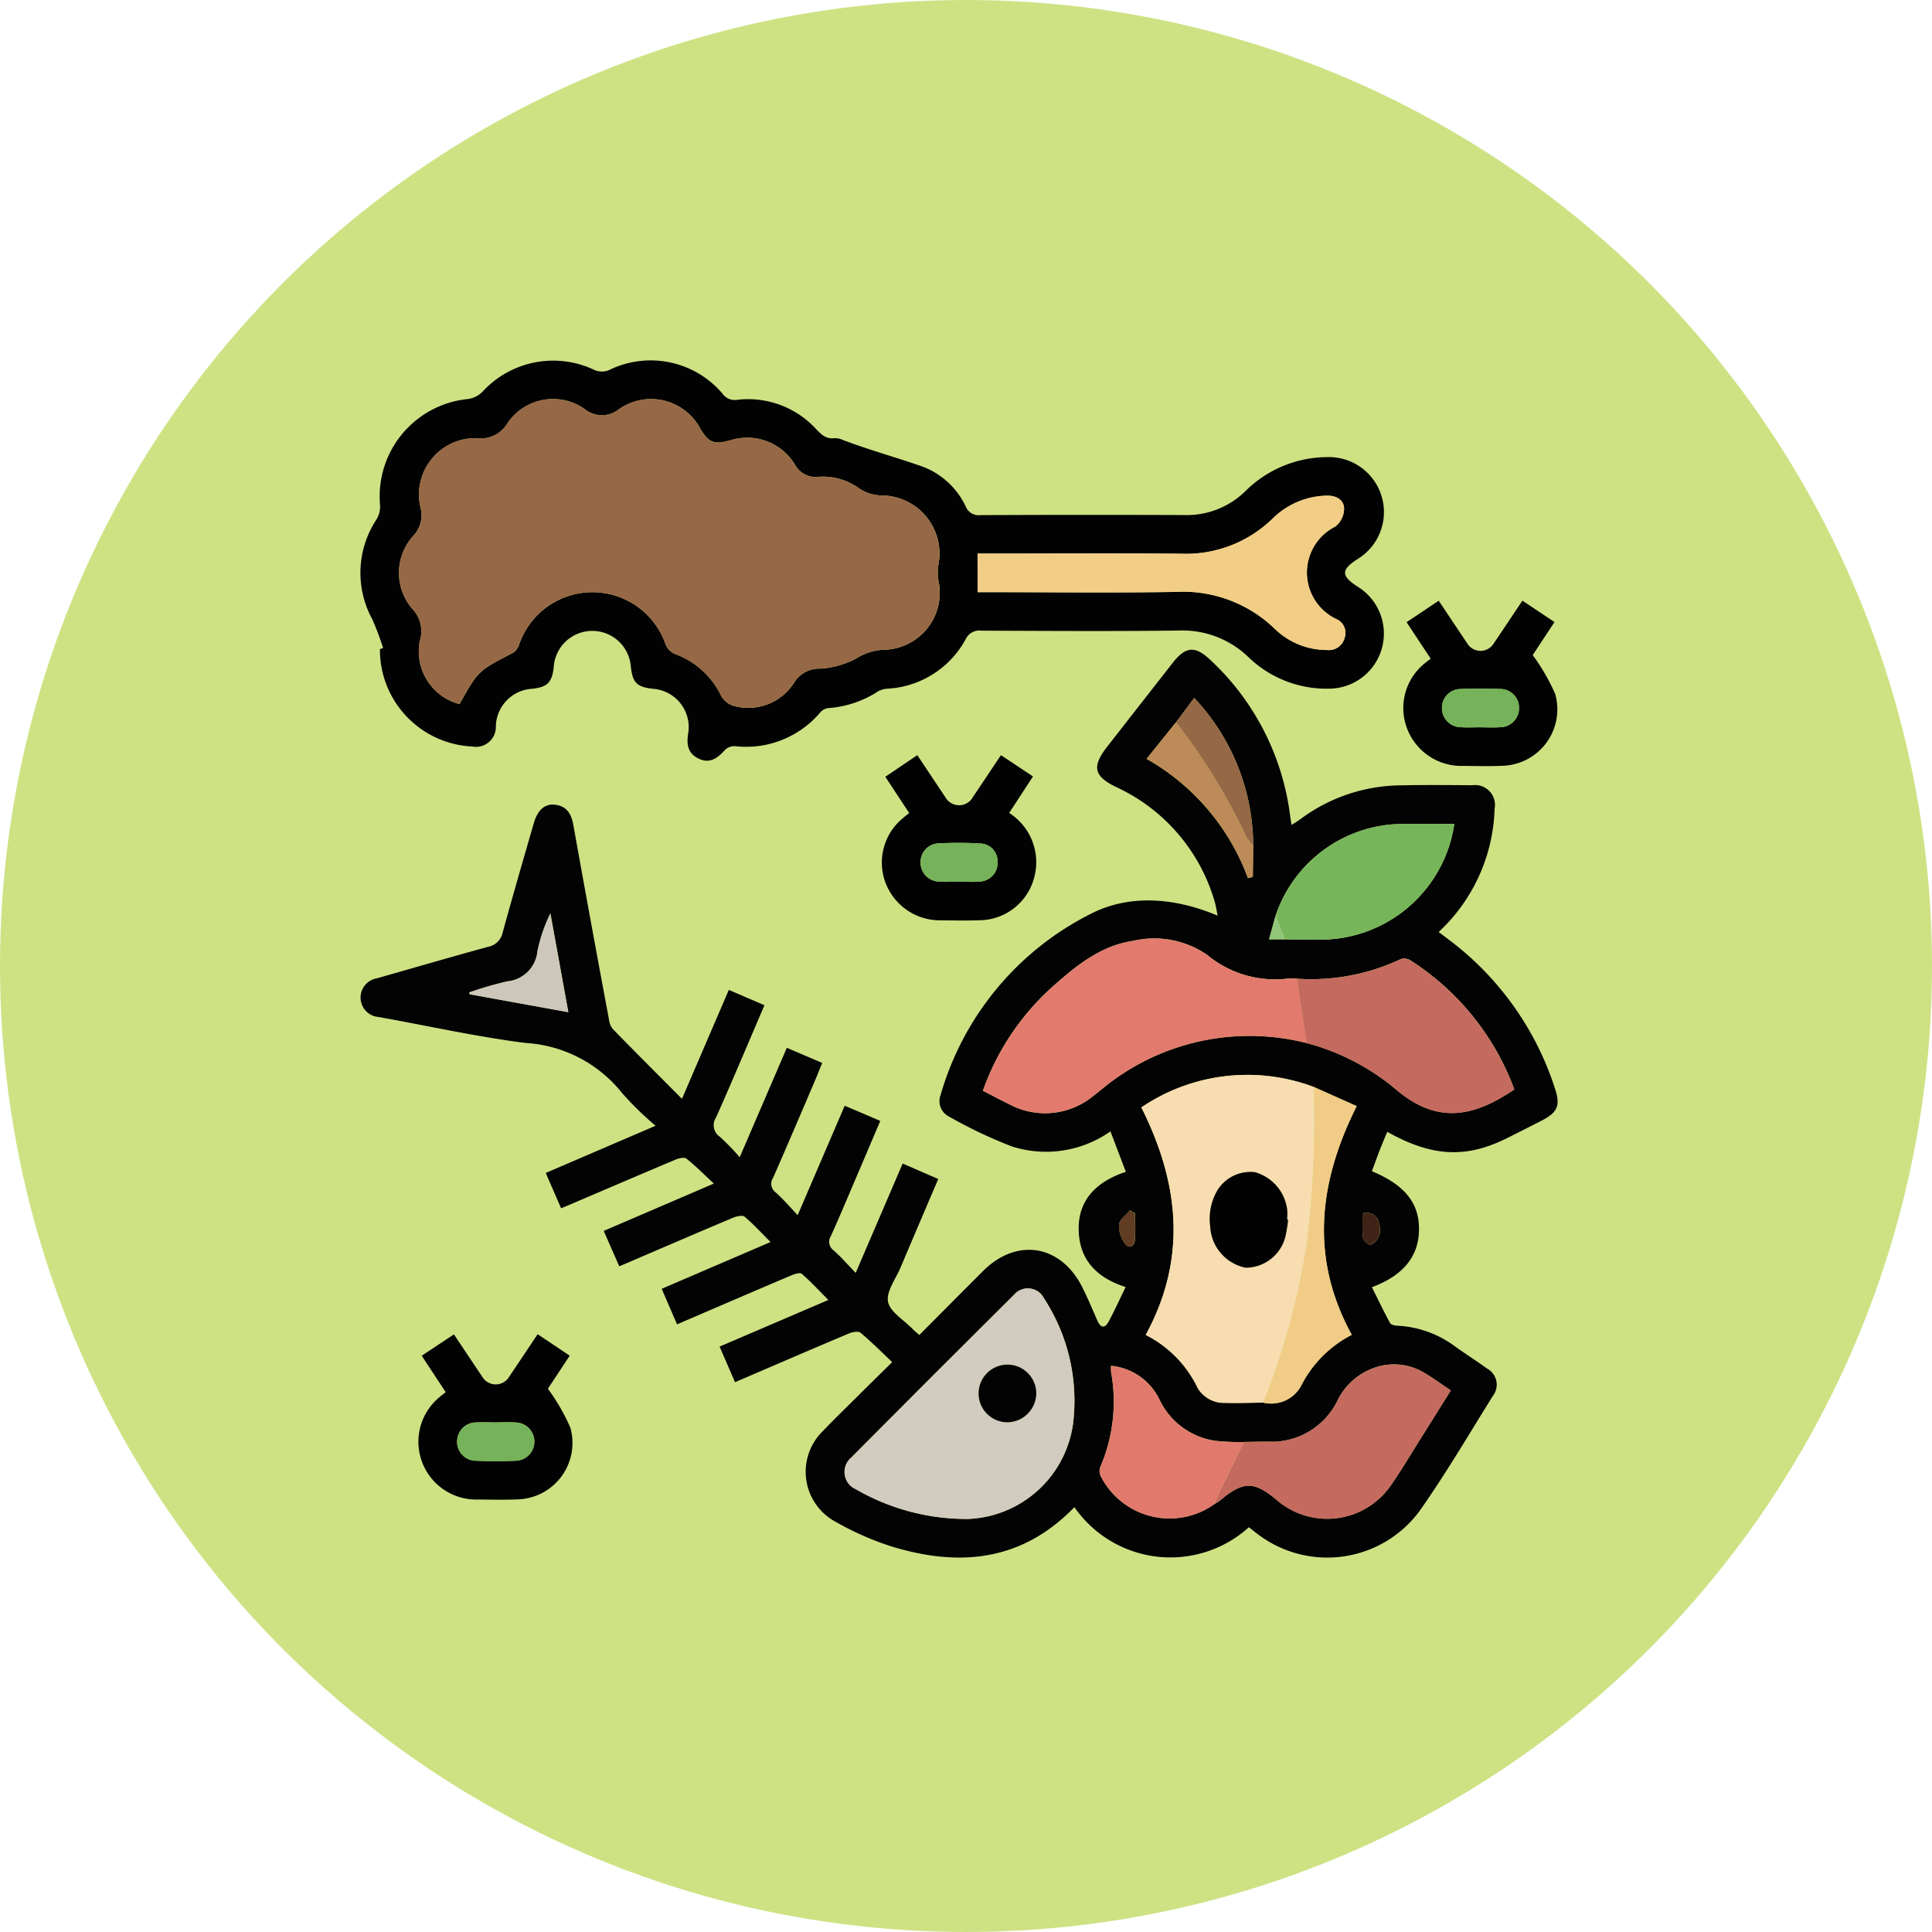 <svg xmlns="http://www.w3.org/2000/svg" width="134" height="134" viewBox="0 0 134 134">
  <g id="Grupo_968592" data-name="Grupo 968592" transform="translate(9570 7790)">
    <circle id="Elipse_5004" data-name="Elipse 5004" cx="67" cy="67" r="67" transform="translate(-9570 -7790)" fill="#cee284"/>
    <g id="Grupo_957182" data-name="Grupo 957182" transform="translate(-9550.955 -7771.666)">
      <g id="Grupo_957184" data-name="Grupo 957184" transform="translate(5.955 6.666)">
        <path id="Trazado_157551" data-name="Trazado 157551" d="M27.964,143.185,26.9,140.715l7.549-3.243c-.622-.62-1.177-1.231-1.8-1.757-.15-.125-.567-.028-.815.077-2.485,1.046-4.96,2.115-7.438,3.178-.124.053-.248.1-.441.184L22.877,136.7l7.638-3.282c-.673-.627-1.255-1.216-1.9-1.731-.142-.114-.517-.03-.742.064-2.51,1.056-5.012,2.132-7.517,3.2-.123.053-.247.1-.434.179l-1.066-2.449,7.619-3.274a22.117,22.117,0,0,1-2.316-2.258,9.252,9.252,0,0,0-6.687-3.483c-3.422-.431-6.8-1.193-10.2-1.8a1.353,1.353,0,0,1-.129-2.684c2.568-.73,5.132-1.478,7.707-2.184a1.274,1.274,0,0,0,1.023-1.005c.689-2.522,1.422-5.031,2.146-7.543.271-.94.76-1.386,1.47-1.31.824.089,1.143.634,1.282,1.408q1.208,6.743,2.469,13.476a1.339,1.339,0,0,0,.265.673c1.556,1.594,3.133,3.167,4.8,4.844l3.25-7.557,2.471,1.063c-1.132,2.639-2.216,5.222-3.354,7.781a.966.966,0,0,0,.273,1.35,17.4,17.4,0,0,1,1.365,1.413L35.578,124l2.455,1.049c-.206.506-.394.985-.6,1.457-.93,2.172-1.855,4.346-2.806,6.508a.736.736,0,0,0,.173,1.012c.516.456.965.988,1.531,1.58l3.262-7.588,2.467,1.053c-.5,1.176-.984,2.315-1.471,3.454-.645,1.508-1.277,3.021-1.949,4.517a.735.735,0,0,0,.186,1.009c.514.457.968.982,1.528,1.562l3.259-7.584L46.08,133.1c-.885,2.076-1.756,4.108-2.617,6.146-.334.79-1,1.661-.866,2.366s1.092,1.261,1.692,1.878c.134.138.284.26.476.433,1.488-1.494,2.955-2.975,4.431-4.447,2.328-2.321,5.373-1.832,6.864,1.111.389.768.717,1.566,1.066,2.353.214.481.5.541.757.076.421-.773.783-1.579,1.195-2.421-2.11-.679-3.281-1.994-3.257-4.135.021-1.861,1.153-3.158,3.271-3.857l-1.068-2.805a7.771,7.771,0,0,1-6.843,1.041,32.167,32.167,0,0,1-4.36-2.073,1.2,1.2,0,0,1-.57-1.517,20.339,20.339,0,0,1,10.438-12.555c2.567-1.306,5.655-1.172,8.771.142-.084-.393-.127-.732-.23-1.052a12.611,12.611,0,0,0-6.783-7.857c-1.578-.756-1.736-1.419-.641-2.822q2.264-2.9,4.533-5.8c.9-1.15,1.554-1.211,2.62-.2a17.777,17.777,0,0,1,5.524,10.784c.025.188.059.374.1.655.247-.16.427-.264.593-.386A11.8,11.8,0,0,1,78.02,105.8c1.7-.04,3.4-.022,5.106-.011a1.378,1.378,0,0,1,1.542,1.629,12.146,12.146,0,0,1-3.88,8.55l.707.535a20.907,20.907,0,0,1,7.357,10.313c.394,1.188.191,1.663-.914,2.23q-1.187.61-2.381,1.208c-2.856,1.43-5.217,1.321-8.335-.426-.186.453-.377.895-.55,1.343s-.343.929-.512,1.391c2.29.954,3.293,2.221,3.264,4.08-.028,1.821-1.084,3.152-3.266,3.962.42.842.819,1.678,1.261,2.49.064.119.327.174.5.182a7.3,7.3,0,0,1,4.025,1.45c.723.521,1.48.995,2.2,1.52a1.269,1.269,0,0,1,.407,1.893c-1.664,2.67-3.26,5.39-5.067,7.961a7.963,7.963,0,0,1-11.218,1.653c-.2-.149-.393-.305-.642-.5a8.107,8.107,0,0,1-12.1-1.393c-3.679,3.8-8.054,4.164-12.765,2.7a20.428,20.428,0,0,1-3.8-1.685,3.938,3.938,0,0,1-.9-6.272c.77-.807,1.572-1.584,2.364-2.371.771-.767,1.547-1.529,2.463-2.433-.742-.7-1.437-1.4-2.193-2.034-.154-.128-.566-.053-.808.049-2.611,1.1-5.213,2.225-7.9,3.38l-1.071-2.469,7.545-3.235c-.639-.641-1.211-1.265-1.847-1.814-.126-.109-.52.021-.756.122-2.607,1.107-5.208,2.229-7.893,3.383m34.611-41.764L60.53,103.96a15.777,15.777,0,0,1,7.03,8.271l.339-.085q.012-1.081.025-2.162a14.985,14.985,0,0,0-4.092-10.251l-1.257,1.689m7.55,15.056c.864.008,1.728.038,2.591.019a9.382,9.382,0,0,0,9.157-8.022c-1.3,0-2.521-.019-3.743,0a9.338,9.338,0,0,0-8.65,6.356l-.456,1.644h1.1M67.28,151.342a15.854,15.854,0,0,1-2-.086,5.1,5.1,0,0,1-3.828-2.8,4.169,4.169,0,0,0-3.386-2.4,3.34,3.34,0,0,0,0,.42,11.469,11.469,0,0,1-.758,6.625.828.828,0,0,0,.045.614,5.35,5.35,0,0,0,7.913,1.908,2.67,2.67,0,0,0,.347-.215c1.616-1.369,2.383-1.374,3.976-.017a5.36,5.36,0,0,0,7.867-1.021c.7-1,1.323-2.059,1.975-3.094.723-1.147,1.439-2.3,2.2-3.511-.635-.426-1.192-.835-1.783-1.187a4.071,4.071,0,0,0-3.684-.323,4.459,4.459,0,0,0-2.391,2.21,5.081,5.081,0,0,1-4.823,2.853c-.556,0-1.113.013-1.669.02m4.353-27.667a15.956,15.956,0,0,1,6.113,3.147c2.935,2.552,5.484,1.964,8.29.07a18.005,18.005,0,0,0-7.188-8.941.816.816,0,0,0-.667-.11,14.539,14.539,0,0,1-7.219,1.37,2.875,2.875,0,0,0-.5-.026,7.369,7.369,0,0,1-5.739-1.631,6.464,6.464,0,0,0-5.125-.969c-2.228.329-3.912,1.691-5.523,3.119a17.5,17.5,0,0,0-4.9,7.278c.651.334,1.237.65,1.836.94a5.264,5.264,0,0,0,5.878-.628c.465-.355.906-.744,1.383-1.081a16.062,16.062,0,0,1,13.358-2.539m-3.009,24.938a2.366,2.366,0,0,0,2.593-1.108,8.091,8.091,0,0,1,3.544-3.594c-2.91-5.322-2.31-10.565.342-15.864l-2.969-1.325a13.089,13.089,0,0,0-11.961,1.416c2.613,5.221,3.2,10.452.3,15.78a7.954,7.954,0,0,1,3.592,3.652,2.1,2.1,0,0,0,1.887,1.058c.891.024,1.784-.008,2.676-.015m-20.4,8.065a7.653,7.653,0,0,0,7.218-6.7,13.02,13.02,0,0,0-2.035-8.609,1.252,1.252,0,0,0-2.069-.232q-5.671,5.631-11.3,11.3a1.3,1.3,0,0,0,.311,2.173,15.342,15.342,0,0,0,7.877,2.071m-27.8-35.145-1.245-6.849a10.829,10.829,0,0,0-.89,2.6,2.328,2.328,0,0,1-2.1,2.11,24.739,24.739,0,0,0-2.639.768l.043.127,6.836,1.242m39.307,13.944-.362-.2c-.266.322-.711.622-.752.97a2.026,2.026,0,0,0,.4,1.332c.3.4.671.213.7-.291.04-.6.01-1.2.01-1.807m15.779.006a13.427,13.427,0,0,0,.027,1.728c.024.182.445.5.551.452a1.134,1.134,0,0,0,.561-1.416.866.866,0,0,0-1.139-.764" transform="translate(-6.005 -76.327)" fill="#030303"/>
        <path id="Trazado_157552" data-name="Trazado 157552" d="M7.525,26.6a20.1,20.1,0,0,0-.749-1.983A6.713,6.713,0,0,1,7.063,17.7a1.727,1.727,0,0,0,.253-.981,6.787,6.787,0,0,1,6.094-7.377,1.777,1.777,0,0,0,1.024-.52,6.647,6.647,0,0,1,7.659-1.538,1.293,1.293,0,0,0,1.232-.011,6.539,6.539,0,0,1,7.745,1.7,1.04,1.04,0,0,0,1.043.42,6.4,6.4,0,0,1,5.438,2.024c.361.375.678.708,1.253.641a1.272,1.272,0,0,1,.572.108c1.85.711,3.768,1.223,5.63,1.887A5.433,5.433,0,0,1,47.938,16.8a.967.967,0,0,0,1.024.594q7.073-.032,14.146-.005a5.792,5.792,0,0,0,4.232-1.666,8.109,8.109,0,0,1,5.727-2.353,3.815,3.815,0,0,1,2.063,7.062c-1.186.76-1.181,1.176.023,1.945a3.82,3.82,0,0,1-2.022,7.053,7.786,7.786,0,0,1-5.549-2.15A6.593,6.593,0,0,0,62.665,25.4c-4.547.056-9.1.025-13.643.008a1.051,1.051,0,0,0-1.1.611,6.567,6.567,0,0,1-5.337,3.408,1.648,1.648,0,0,0-.7.173,7.28,7.28,0,0,1-3.522,1.182.914.914,0,0,0-.533.316,6.736,6.736,0,0,1-5.908,2.32.94.94,0,0,0-.683.262c-.5.554-1.035.976-1.816.609-.751-.353-.864-.964-.737-1.748a2.665,2.665,0,0,0-2.433-3.1c-1.134-.127-1.422-.417-1.547-1.558a2.68,2.68,0,0,0-5.345.042c-.111,1.073-.439,1.4-1.5,1.513a2.678,2.678,0,0,0-2.515,2.558,1.384,1.384,0,0,1-1.64,1.447,6.719,6.719,0,0,1-6.4-6.75l.224-.091m5.3,3.9c1.291-2.317,1.294-2.311,3.7-3.554a1.074,1.074,0,0,0,.421-.548,5.372,5.372,0,0,1,10.178-.015,1.245,1.245,0,0,0,.642.641,5.706,5.706,0,0,1,3.2,2.9,1.492,1.492,0,0,0,.821.681,3.755,3.755,0,0,0,4.234-1.584,2.059,2.059,0,0,1,1.857-.982,6.145,6.145,0,0,0,2.5-.729,3.81,3.81,0,0,1,1.851-.579,3.948,3.948,0,0,0,3.824-4.721,3.325,3.325,0,0,1-.019-1.156,4.035,4.035,0,0,0-4.006-4.827,2.852,2.852,0,0,1-1.446-.457,4.289,4.289,0,0,0-2.821-.838,1.637,1.637,0,0,1-1.672-.839,3.867,3.867,0,0,0-4.5-1.683c-1.13.3-1.481.161-2.068-.819a3.869,3.869,0,0,0-5.626-1.353,1.888,1.888,0,0,1-2.421-.024,3.817,3.817,0,0,0-5.328,1.009,2.109,2.109,0,0,1-2.074,1.033,3.918,3.918,0,0,0-3.962,4.79,2.062,2.062,0,0,1-.5,1.99,3.824,3.824,0,0,0-.06,5.059,2.234,2.234,0,0,1,.522,2.212A3.778,3.778,0,0,0,12.822,30.5m35.937-7.761h.955c4.269,0,8.539.052,12.807-.019a9.147,9.147,0,0,1,6.9,2.611,5.19,5.19,0,0,0,3.571,1.419,1.127,1.127,0,0,0,1.215-.825,1.046,1.046,0,0,0-.592-1.331,3.57,3.57,0,0,1-.041-6.41,1.6,1.6,0,0,0,.6-1.29c-.044-.605-.6-.878-1.245-.847a5.486,5.486,0,0,0-3.685,1.564,8.6,8.6,0,0,1-6.363,2.462c-4.38-.041-8.761-.012-13.142-.012h-.984Z" transform="translate(-5.955 -6.666)" fill="#030202"/>
        <path id="Trazado_157553" data-name="Trazado 157553" d="M25.808,312.769l-1.667-2.532,2.234-1.481c.673,1.007,1.319,1.978,1.971,2.945a1.083,1.083,0,0,0,1.866-.016c.652-.966,1.3-1.937,1.969-2.94l2.225,1.488-1.513,2.292a14.123,14.123,0,0,1,1.558,2.7,3.916,3.916,0,0,1-3.643,4.975c-.919.039-1.841.016-2.762.009a4.006,4.006,0,0,1-2.617-7.143c.1-.09.215-.173.376-.3m3.448,2.095v0c-.444,0-.89-.022-1.332,0a1.324,1.324,0,0,0-1.325,1.325,1.308,1.308,0,0,0,1.314,1.334c.915.035,1.833.037,2.747,0a1.327,1.327,0,0,0,.012-2.653c-.47-.034-.943-.006-1.415-.006" transform="translate(-19.892 -241.206)" fill="#020202"/>
        <path id="Trazado_157554" data-name="Trazado 157554" d="M337.695,81.176l2.226,1.486-1.51,2.291a14.019,14.019,0,0,1,1.559,2.695,3.916,3.916,0,0,1-3.63,4.982c-.918.04-1.84.017-2.761.009a4.029,4.029,0,0,1-3.893-2.624,3.975,3.975,0,0,1,1.266-4.514c.1-.09.216-.171.384-.3-.281-.424-.552-.833-.823-1.242s-.548-.831-.85-1.289l2.228-1.488c.67,1,1.315,1.973,1.966,2.94a1.079,1.079,0,0,0,1.865,0c.653-.966,1.3-1.936,1.972-2.941m-2.947,8.782c.472,0,.946.026,1.415-.006a1.322,1.322,0,0,0,1.3-1.351,1.3,1.3,0,0,0-1.259-1.3c-.942-.041-1.888-.042-2.83,0a1.3,1.3,0,0,0-1.257,1.3,1.323,1.323,0,0,0,1.3,1.35c.442.031.888.006,1.332.006" transform="translate(-257.105 -64.517)" fill="#020202"/>
        <path id="Trazado_157555" data-name="Trazado 157555" d="M169.587,133.1l-1.658-2.515,2.22-1.5c.655.982,1.295,1.945,1.938,2.905A1.093,1.093,0,0,0,174,132c.636-.945,1.267-1.894,1.949-2.915l2.223,1.477-1.651,2.533a4.05,4.05,0,0,1,1.718,4.54,3.964,3.964,0,0,1-3.676,2.9c-.919.031-1.84.016-2.761.007a4.042,4.042,0,0,1-3.875-2.652,3.978,3.978,0,0,1,1.242-4.451c.124-.109.255-.21.415-.342m3.438,4.759c.5,0,1,.038,1.5-.009a1.292,1.292,0,0,0,1.195-1.359,1.234,1.234,0,0,0-1.188-1.275,25.313,25.313,0,0,0-2.913-.008,1.292,1.292,0,0,0-1.24,1.318,1.313,1.313,0,0,0,1.233,1.328c.468.04.943.008,1.415.006" transform="translate(-131.526 -101.709)" fill="#020202"/>
        <path id="Trazado_157556" data-name="Trazado 157556" d="M256.673,250.992c-.892.008-1.784.04-2.676.015a2.1,2.1,0,0,1-1.887-1.058,7.954,7.954,0,0,0-3.592-3.652c2.908-5.328,2.318-10.559-.3-15.78a13.089,13.089,0,0,1,11.961-1.416,70.655,70.655,0,0,1-.465,10.705,50.806,50.806,0,0,1-3.046,11.185M258.4,238.3l-.056-.008c0-.222.016-.446,0-.667A3.1,3.1,0,0,0,256.1,235a2.7,2.7,0,0,0-2.57,1.2,3.9,3.9,0,0,0-.537,2.551,3.078,3.078,0,0,0,2.448,2.875,2.847,2.847,0,0,0,2.757-2.109,9.01,9.01,0,0,0,.2-1.219" transform="translate(-194.056 -178.706)" fill="#f8ddb0"/>
        <path id="Trazado_157557" data-name="Trazado 157557" d="M221.5,193.374a16.062,16.062,0,0,0-13.358,2.538c-.478.337-.918.726-1.383,1.081a5.264,5.264,0,0,1-5.878.628c-.6-.29-1.185-.606-1.836-.94a17.5,17.5,0,0,1,4.9-7.278c1.611-1.428,3.295-2.79,5.523-3.119a6.464,6.464,0,0,1,5.125.969,7.371,7.371,0,0,0,5.739,1.631,2.856,2.856,0,0,1,.5.026c.031.217.06.434.093.65q.288,1.907.578,3.814" transform="translate(-155.87 -146.026)" fill="#e27b6d"/>
        <path id="Trazado_157558" data-name="Trazado 157558" d="M164.744,310.533a15.343,15.343,0,0,1-7.877-2.071,1.3,1.3,0,0,1-.311-2.173q5.633-5.668,11.3-11.3a1.252,1.252,0,0,1,2.069.232,13.021,13.021,0,0,1,2.035,8.609,7.653,7.653,0,0,1-7.218,6.7m2.659-6.7a2,2,0,1,0-2.01-2.021,2.027,2.027,0,0,0,2.01,2.021" transform="translate(-122.528 -230.182)" fill="#d2cbbf"/>
        <path id="Trazado_157559" data-name="Trazado 157559" d="M297.149,198.053q-.289-1.907-.578-3.814c-.033-.216-.062-.433-.093-.65a14.54,14.54,0,0,0,7.219-1.37.815.815,0,0,1,.667.11,18.006,18.006,0,0,1,7.188,8.941c-2.807,1.895-5.355,2.482-8.291-.069a15.956,15.956,0,0,0-6.113-3.147" transform="translate(-231.522 -150.704)" fill="#c46a5f"/>
        <path id="Trazado_157560" data-name="Trazado 157560" d="M273.024,323.5c.556-.007,1.113-.024,1.669-.02a5.081,5.081,0,0,0,4.823-2.853,4.459,4.459,0,0,1,2.391-2.21,4.071,4.071,0,0,1,3.684.323c.591.352,1.148.762,1.783,1.187-.758,1.212-1.473,2.363-2.2,3.511-.652,1.036-1.271,2.1-1.976,3.094a5.36,5.36,0,0,1-7.867,1.021c-1.594-1.356-2.361-1.352-3.976.017a2.715,2.715,0,0,1-.347.215c.074-.2.131-.409.223-.6.592-1.231,1.192-2.458,1.789-3.686" transform="translate(-211.749 -248.485)" fill="#c46a5f"/>
        <path id="Trazado_157561" data-name="Trazado 157561" d="M289.852,156.775a9.337,9.337,0,0,1,8.65-6.356c1.222-.023,2.445,0,3.743,0a9.381,9.381,0,0,1-9.157,8.022c-.863.019-1.727-.011-2.591-.019l-.645-1.644" transform="translate(-226.377 -118.269)" fill="#77b55a"/>
        <path id="Trazado_157562" data-name="Trazado 157562" d="M245.248,323.84c-.6,1.228-1.2,2.455-1.789,3.686-.092.192-.15.4-.223.6a5.35,5.35,0,0,1-7.913-1.909.83.83,0,0,1-.045-.613,11.47,11.47,0,0,0,.758-6.625,3.391,3.391,0,0,1,0-.42,4.168,4.168,0,0,1,3.386,2.4,5.1,5.1,0,0,0,3.828,2.8,15.816,15.816,0,0,0,2,.086" transform="translate(-183.974 -248.825)" fill="#e17a6d"/>
        <path id="Trazado_157563" data-name="Trazado 157563" d="M286.018,253.956a50.822,50.822,0,0,0,3.046-11.185,70.657,70.657,0,0,0,.465-10.705l2.969,1.325c-2.652,5.3-3.252,10.542-.342,15.864a8.091,8.091,0,0,0-3.544,3.594,2.366,2.366,0,0,1-2.593,1.107" transform="translate(-223.4 -181.67)" fill="#f1cc86"/>
        <path id="Trazado_157564" data-name="Trazado 157564" d="M257.217,127.461q-.012,1.081-.025,2.162l-.339.085a15.778,15.778,0,0,0-7.03-8.271l2.045-2.539a41.842,41.842,0,0,1,4.878,7.947,4.018,4.018,0,0,0,.471.615" transform="translate(-195.298 -93.806)" fill="#bd8b57"/>
        <path id="Trazado_157565" data-name="Trazado 157565" d="M264.319,121.6a4.02,4.02,0,0,1-.471-.615,41.841,41.841,0,0,0-4.878-7.947l1.257-1.689a14.985,14.985,0,0,1,4.092,10.251" transform="translate(-202.4 -87.942)" fill="#956846"/>
        <path id="Trazado_157566" data-name="Trazado 157566" d="M46.548,185.07l-6.836-1.242-.043-.126a24.691,24.691,0,0,1,2.639-.768,2.328,2.328,0,0,0,2.1-2.11,10.823,10.823,0,0,1,.89-2.6l1.245,6.849" transform="translate(-32.131 -139.864)" fill="#cdc7bb"/>
        <path id="Trazado_157567" data-name="Trazado 157567" d="M242.339,270.513c0,.6.031,1.207-.009,1.807-.034.5-.4.689-.7.291a2.027,2.027,0,0,1-.4-1.332c.041-.348.486-.649.752-.971l.362.2" transform="translate(-188.615 -211.363)" fill="#603c23"/>
        <path id="Trazado_157568" data-name="Trazado 157568" d="M316.762,271.154a.866.866,0,0,1,1.139.764,1.134,1.134,0,0,1-.561,1.416c-.106.047-.527-.27-.551-.452a13.432,13.432,0,0,1-.027-1.728" transform="translate(-247.259 -211.997)" fill="#402317"/>
        <path id="Trazado_157569" data-name="Trazado 157569" d="M288.268,178.884l.645,1.644h-1.1l.456-1.644" transform="translate(-224.793 -140.379)" fill="#91c67a"/>
        <path id="Trazado_157570" data-name="Trazado 157570" d="M22.081,39.766a3.778,3.778,0,0,1-2.752-4.393,2.234,2.234,0,0,0-.521-2.212,3.824,3.824,0,0,1,.06-5.059,2.062,2.062,0,0,0,.5-1.99,3.918,3.918,0,0,1,3.961-4.79A2.108,2.108,0,0,0,25.4,20.289,3.817,3.817,0,0,1,30.73,19.28a1.888,1.888,0,0,0,2.421.023,3.869,3.869,0,0,1,5.626,1.354c.587.98.938,1.119,2.068.819a3.866,3.866,0,0,1,4.5,1.683A1.637,1.637,0,0,0,47.022,24a4.291,4.291,0,0,1,2.822.838,2.848,2.848,0,0,0,1.446.457,4.035,4.035,0,0,1,4.005,4.827,3.325,3.325,0,0,0,.019,1.156A3.948,3.948,0,0,1,51.49,36a3.812,3.812,0,0,0-1.851.579,6.145,6.145,0,0,1-2.5.729,2.059,2.059,0,0,0-1.857.982,3.755,3.755,0,0,1-4.234,1.584,1.493,1.493,0,0,1-.821-.681,5.707,5.707,0,0,0-3.2-2.9,1.245,1.245,0,0,1-.642-.641,5.372,5.372,0,0,0-10.178.015,1.077,1.077,0,0,1-.421.548c-2.408,1.242-2.411,1.236-3.7,3.554" transform="translate(-15.214 -15.934)" fill="#966846"/>
        <path id="Trazado_157571" data-name="Trazado 157571" d="M197.4,55.3V52.621h.984c4.38,0,8.762-.03,13.142.012a8.6,8.6,0,0,0,6.363-2.462,5.486,5.486,0,0,1,3.685-1.564c.641-.031,1.2.242,1.245.847a1.6,1.6,0,0,1-.6,1.29,3.57,3.57,0,0,0,.041,6.41,1.046,1.046,0,0,1,.592,1.331,1.127,1.127,0,0,1-1.215.825,5.19,5.19,0,0,1-3.571-1.419,9.147,9.147,0,0,0-6.9-2.611c-4.268.071-8.538.019-12.807.019Z" transform="translate(-154.595 -39.228)" fill="#f2cd86"/>
        <path id="Trazado_157572" data-name="Trazado 157572" d="M38.607,336.069c.472,0,.946-.028,1.415.006a1.327,1.327,0,0,1-.012,2.653c-.914.04-1.833.037-2.747,0A1.308,1.308,0,0,1,35.95,337.4a1.324,1.324,0,0,1,1.325-1.325c.442-.027.888,0,1.332,0v0" transform="translate(-29.244 -262.411)" fill="#75b259"/>
        <path id="Trazado_157573" data-name="Trazado 157573" d="M344.084,111.114c-.444,0-.89.025-1.332-.006a1.323,1.323,0,0,1-1.3-1.35,1.3,1.3,0,0,1,1.257-1.3c.942-.042,1.888-.042,2.83,0a1.3,1.3,0,0,1,1.259,1.3,1.322,1.322,0,0,1-1.3,1.351c-.47.032-.943.006-1.415.006" transform="translate(-266.44 -85.673)" fill="#75b259"/>
        <path id="Trazado_157574" data-name="Trazado 157574" d="M182.365,159.006c-.472,0-.947.034-1.415-.007a1.313,1.313,0,0,1-1.233-1.328,1.292,1.292,0,0,1,1.24-1.318,25.317,25.317,0,0,1,2.913.008,1.234,1.234,0,0,1,1.188,1.275A1.292,1.292,0,0,1,183.863,159c-.5.047-1,.009-1.5.01" transform="translate(-140.867 -122.857)" fill="#75b259"/>
        <path id="Trazado_157575" data-name="Trazado 157575" d="M274.926,261.607a9.023,9.023,0,0,1-.2,1.219,2.847,2.847,0,0,1-2.757,2.109,3.078,3.078,0,0,1-2.448-2.875,3.9,3.9,0,0,1,.537-2.551,2.7,2.7,0,0,1,2.57-1.2,3.1,3.1,0,0,1,2.238,2.624c.018.221,0,.444,0,.667l.056.008" transform="translate(-210.586 -202.009)" fill="#030202"/>
        <path id="Trazado_157576" data-name="Trazado 157576" d="M199.682,322.143a2,2,0,1,1,2-2.029,2.029,2.029,0,0,1-2,2.029" transform="translate(-154.808 -248.495)" fill="#040303"/>
      </g>
    </g>
  </g>
</svg>
